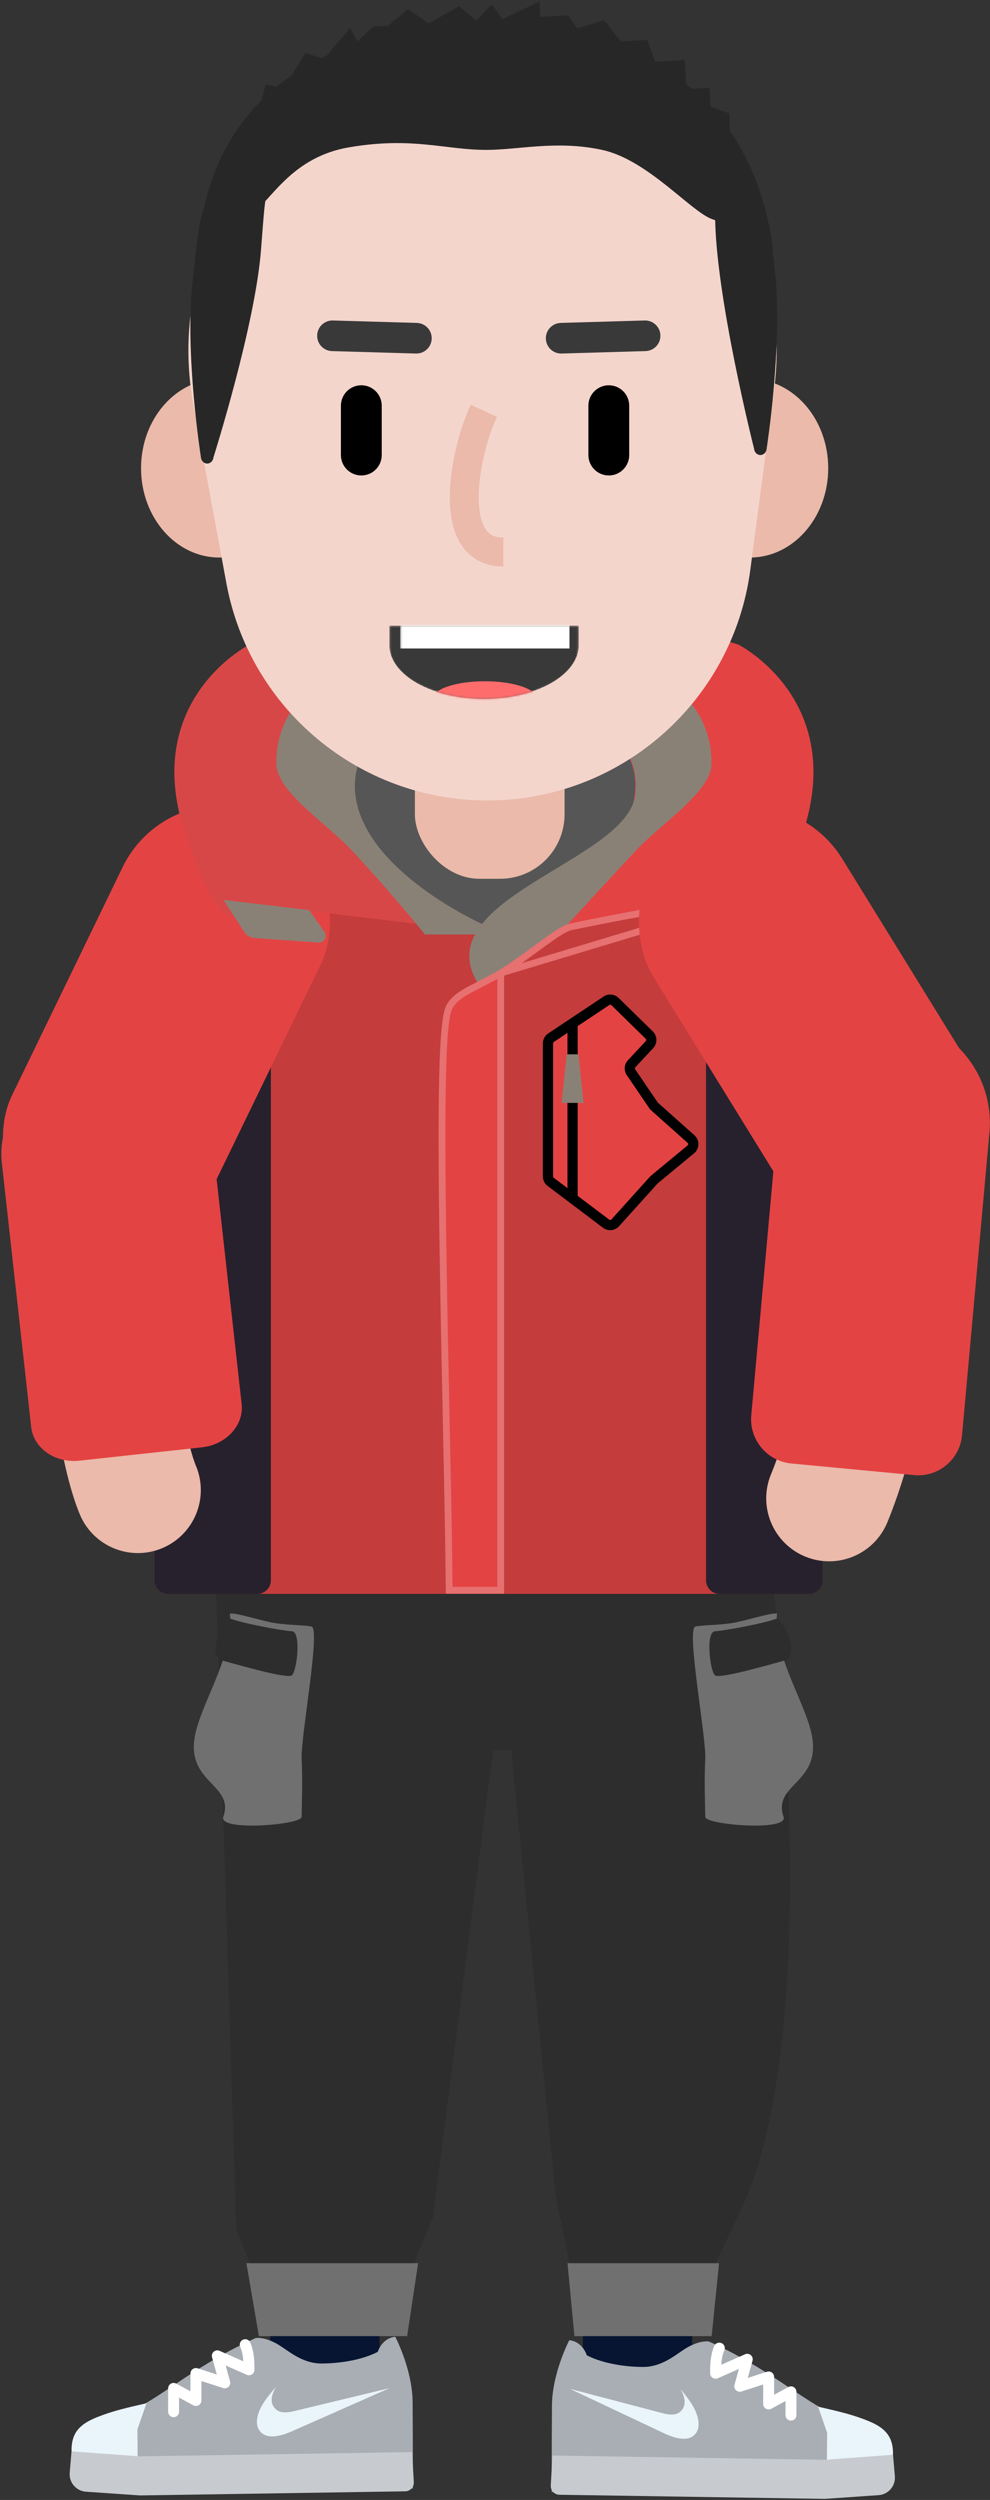 <?xml version="1.0" encoding="UTF-8"?>
<svg width="542px" height="1368px" viewBox="0 0 542 1368" version="1.1" xmlns="http://www.w3.org/2000/svg" xmlns:xlink="http://www.w3.org/1999/xlink">
    <rect x="0" y="0" width="542" height="1368" fill="#333333" stroke="none"/>
    <!-- Generator: Sketch 55.2 (78181) - https://sketchapp.com -->
    <title>gee_me_061</title>
    <desc>Created with Sketch.</desc>
    <defs>
        <path d="M0.261,0.338 C0.205,0.884 0.177,1.435 0.177,1.987 L0.177,12.308 C0.177,27.867 23.389,40.475 52.011,40.475 C80.643,40.475 103.845,27.867 103.845,12.308 L103.845,1.987 C103.845,1.435 103.817,0.884 103.761,0.338 L0.261,0.338 Z" id="path-1"></path>
    </defs>
    <g id="GEE!-ME" stroke="none" stroke-width="1" fill="none" fill-rule="evenodd">
        <g id="gee_me_061" transform="translate(-328, -116)">
            <g transform="translate(307, 116)">
                <g id="lower-limb" transform="translate(59.127, 835.174)" fill-rule="nonzero">
                    <path d="M224.132,122.868 C290.83,122.868 344.9,95.363 344.9,61.434 C344.9,27.505 290.83,1.70530257e-13 224.132,1.70530257e-13 C157.433,1.70530257e-13 103.363,27.505 103.363,61.434 C103.363,95.363 157.433,122.868 224.132,122.868 Z" id="Path" fill="#2D2D2D"></path>
                    <path d="M309.899,201.602 C325.402,201.602 337.999,214.044 338.25,229.487 L338.253,229.956 L338.253,469.396 C338.253,485.056 325.559,497.75 309.899,497.75 C294.396,497.75 281.799,485.308 281.549,469.865 L281.545,469.396 L281.545,229.956 C281.545,214.296 294.239,201.602 309.899,201.602 Z" id="Path" fill="#EBBAAA"></path>
                    <path d="M139.774,201.602 C155.277,201.602 167.874,214.044 168.125,229.487 L168.128,229.956 L168.128,487.776 C168.128,503.436 155.434,516.13 139.774,516.13 C124.271,516.13 111.674,503.688 111.424,488.245 L111.42,487.776 L111.42,229.956 C111.42,214.296 124.114,201.602 139.774,201.602 Z" id="Path" fill="#EBBAAA"></path>
                    <rect id="Rectangle" fill="#071532" x="280.972" y="409.786" width="59.859" height="61.959"></rect>
                    <rect id="Rectangle" fill="#071532" x="109.795" y="409.786" width="59.859" height="61.959"></rect>
                    <polygon id="Path" fill="#2D2D2D" points="246.316 9.451 79.341 9.451 91.238 385.376 106.482 421.116 180.942 421.116 198.857 378.556"></polygon>
                    <path d="M229.514,0 L381.465,0 C381.465,0 414.951,240.446 374.12,358.136 C368.977,372.956 351.392,407.466 351.392,407.466 L275.112,410.616 L266.138,366.526 L229.514,0 Z" id="Path" fill="#2D2D2D"></path>
                    <polygon id="Path" fill="#707070" points="96.782 403.256 190.782 403.256 184.767 443.166 103.612 443.166"></polygon>
                    <polygon id="Path" fill="#707070" points="272.57 403.256 355.533 403.256 351.486 443.166 276.358 443.166"></polygon>
                    <path d="M113.021,53.078 C106.094,52.144 90.373,46.948 87.708,47.823 C90.129,68.74 74.173,93.258 69.357,111.355 C61.51,140.835 90.59,140.252 84.129,159.032 C81.351,167.106 127.01,163.406 127.01,159.032 C127.01,154.653 127.676,139.475 127.01,127.508 C126.344,115.541 137.668,55.705 132.339,54.829 C127.01,53.953 121.681,54.245 113.021,53.078 Z" id="Path" fill="#707070"></path>
                    <path d="M121.678,57.456 C116.349,57.164 94.367,53.078 87.706,50.451 C83.043,53.078 75.049,71.175 83.709,73.51 C92.368,75.845 119.013,83.627 121.678,81.583 C124.342,79.54 127.007,57.748 121.678,57.456 Z" id="Path" fill="#2D2D2D"></path>
                    <path d="M361.971,53.078 C368.899,52.144 384.619,46.948 387.284,47.823 C384.863,68.74 400.819,93.258 405.635,111.355 C413.482,140.835 384.402,140.252 390.863,159.032 C393.641,167.106 347.982,163.406 347.982,159.032 C347.982,154.653 347.316,139.475 347.982,127.508 C348.648,115.541 337.324,55.705 342.653,54.829 C347.982,53.953 353.311,54.245 361.971,53.078 Z" id="Path" fill="#707070"></path>
                    <path d="M353.312,57.456 C358.641,57.164 380.623,53.078 387.285,50.451 C391.947,53.078 399.941,71.175 391.281,73.51 C382.622,75.845 355.977,83.627 353.312,81.583 C350.648,79.54 347.983,57.748 353.312,57.456 Z" id="Path" fill="#2D2D2D"></path>
                    <path d="M11.427,528.096 C11.239,506.496 14.18,493.366 32.951,484.536 C51.722,475.716 69.403,458.746 101.878,444.206 C101.878,444.206 106.153,443.396 113.111,447.166 C119.049,450.376 126.676,458.246 138.168,458.146 C150.647,458.036 161.768,455.396 168.677,451.766 C171.662,443.596 178.284,443.536 178.284,443.536 C178.284,443.536 187.608,461.286 187.763,479.116 C187.919,496.936 187.904,526.556 187.904,526.556 L11.427,528.096 Z" id="Path" fill="#A9AEB4"></path>
                    <path d="M94.922,445.1 C96.433,444.427 98.203,445.108 98.876,446.619 C99.62,448.294 100.156,450.128 100.521,452.121 L100.646,452.839 C101.073,455.437 101.171,457.752 101.171,461.586 C101.171,463.691 99.066,465.121 97.128,464.392 L96.967,464.326 L85.423,459.233 L87.819,467.919 C88.438,470.163 86.38,472.201 84.171,471.613 L84.013,471.566 L72.136,467.738 L72.136,478.396 C72.136,480.607 69.833,482.036 67.869,481.108 L67.715,481.03 L59.911,476.804 L59.911,484.516 C59.911,486.111 58.664,487.415 57.092,487.506 L56.916,487.511 C55.321,487.511 54.017,486.264 53.926,484.692 L53.921,484.516 L53.921,471.776 C53.921,469.565 56.224,468.136 58.188,469.064 L58.342,469.142 L66.146,473.368 L66.146,463.626 C66.146,461.654 68.011,460.238 69.889,460.726 L70.06,460.776 L80.569,464.163 L77.97,454.743 C77.313,452.361 79.65,450.279 81.915,451.144 L82.066,451.206 L95.077,456.945 L95.073,456.872 C94.998,455.67 94.876,454.614 94.684,453.505 L94.63,453.201 C94.345,451.648 93.94,450.262 93.403,449.053 C92.73,447.542 93.411,445.772 94.922,445.1 Z" id="Path" fill="#FFFFFF"></path>
                    <path d="M18.53,486.186 C24.289,484.106 30.388,482.526 42.081,479.876 L37.112,494.176 L37.254,510.476 L3.971,510.766 C2.613,510.786 0.186,508.966 1.345,501.626 C2.793,492.436 10.347,489.156 18.53,486.186 Z" id="Path" fill="#EAF4FB"></path>
                    <path d="M188.418,523.026 L187.494,506.626 L38.258,508.946 L1.047,506.216 L0.036,517.906 C-0.425,523.246 3.579,527.926 8.923,528.296 L38.445,530.336 L183.708,528.086 C186.431,528.046 188.571,525.746 188.418,523.026 Z" id="Path" fill="#C7CBCF"></path>
                    <path d="M440.396,529.976 C440.585,508.376 437.643,495.246 418.872,486.416 C400.101,477.596 382.42,460.636 349.945,446.086 C349.945,446.086 345.67,445.276 338.712,449.046 C332.774,452.256 325.147,460.136 313.655,460.036 C301.176,459.926 290.055,457.276 283.146,453.656 C280.161,445.476 273.54,445.416 273.54,445.416 C273.54,445.416 264.215,463.166 264.06,480.996 C263.904,498.826 263.92,528.436 263.92,528.436 L440.396,529.976 Z" id="Path" fill="#A9AEB4"></path>
                    <path d="M352.947,448.501 C353.618,446.989 355.387,446.308 356.899,446.979 C358.357,447.626 359.043,449.294 358.488,450.768 L358.422,450.931 C357.887,452.136 357.483,453.515 357.199,455.057 C357.005,456.108 356.875,457.097 356.79,458.187 L356.745,458.835 L369.757,453.096 C372.017,452.099 374.418,454.108 373.893,456.474 L373.853,456.633 L371.255,466.049 L381.762,462.656 C383.639,462.05 385.561,463.391 385.672,465.328 L385.677,465.506 L385.677,475.254 L393.479,471.023 C395.424,469.969 397.778,471.313 397.897,473.483 L397.902,473.656 L397.902,486.396 C397.902,488.05 396.561,489.391 394.907,489.391 C393.312,489.391 392.008,488.144 391.917,486.572 L391.912,486.396 L391.912,478.686 L384.11,482.919 C382.165,483.973 379.811,482.629 379.692,480.459 L379.687,480.286 L379.687,469.619 L367.812,473.456 C365.596,474.171 363.471,472.202 363.964,469.969 L364.004,469.809 L366.4,461.123 L354.856,466.216 C352.93,467.066 350.772,465.716 350.657,463.65 L350.652,463.476 L350.655,462.462 C350.675,458.871 350.815,456.646 351.308,453.971 C351.673,451.992 352.207,450.168 352.947,448.501 Z" id="Path" fill="#FFFFFF"></path>
                    <path d="M433.294,488.076 C427.534,485.986 421.435,484.406 409.742,481.756 L414.711,496.066 L414.569,512.366 L447.852,512.656 C449.21,512.666 451.637,510.856 450.479,503.506 C449.031,494.326 441.477,491.036 433.294,488.076 Z" id="Path" fill="#EAF4FB"></path>
                    <path d="M263.405,524.906 L264.329,508.506 L413.565,510.826 L450.776,508.096 L451.787,519.796 C452.248,525.126 448.245,529.806 442.9,530.176 L413.379,532.216 L268.115,529.966 C265.392,529.926 263.252,527.626 263.405,524.906 Z" id="Path" fill="#C7CBCF"></path>
                    <path d="M123.258,484.106 C118.862,485.296 115.329,485.106 113.341,483.546 C108.22,479.466 111.58,473.336 113.004,470.926 C110.454,473.866 107.921,476.806 105.935,480.026 C102.804,485.056 101.444,490.586 103.491,494.156 C107.161,500.586 116.153,497.696 121.891,495.156 L175.137,471.616 L123.258,484.106 Z" id="Path" fill="#EAF4FB"></path>
                    <path d="M324.238,485.226 C328.504,486.476 331.953,486.336 333.921,484.806 C338.99,480.806 335.826,474.626 334.482,472.196 C336.914,475.166 339.331,478.146 341.208,481.396 C344.169,486.466 345.393,492.016 343.331,495.556 C339.633,501.936 330.917,498.916 325.368,496.296 L273.872,472.006 L324.238,485.226 Z" id="Path" fill="#EAF4FB"></path>
                </g>
                <g id="upper-limb" transform="translate(0.733, 335.908)" fill-rule="nonzero">
                    <path d="M389.851,108.155 C389.851,145.315 343.437,175.439 286.183,175.439 C228.929,175.439 182.515,145.315 182.515,108.155 C182.515,70.995 228.929,40.87 286.183,40.87 C343.437,40.87 389.851,70.995 389.851,108.155 Z" id="Path" fill="#565656"></path>
                    <path d="M104.766,126.1 C104.766,120.977 109.817,117.382 114.657,119.062 L282.174,177.177 C285.172,178.217 287.182,181.042 287.182,184.215 L287.182,528.834 C287.182,532.948 283.847,536.283 279.732,536.283 L112.216,536.283 C108.101,536.283 104.766,532.948 104.766,528.834 L104.766,126.1 Z" id="Path" fill="#C43C3C"></path>
                    <path d="M104.766,133.513 C104.766,126.891 112.76,123.56 117.462,128.224 L166.359,176.729 C167.769,178.127 168.562,180.031 168.562,182.018 L168.562,528.834 C168.562,532.948 165.226,536.283 161.112,536.283 L112.216,536.283 C108.101,536.283 104.766,532.948 104.766,528.834 L104.766,133.513 Z" id="Path" fill="#27212D"></path>
                    <path d="M64.455,244.375 C72.414,227.091 92.878,219.531 110.162,227.49 C127.273,235.369 134.854,255.505 127.281,272.677 L127.047,273.197 C117.702,293.491 113.172,331.271 114.497,374.732 L114.539,376.05 C115.798,414.041 121.574,451.381 127.386,465.815 L127.562,466.246 C134.872,483.815 126.555,503.982 108.987,511.292 C91.418,518.602 71.25,510.285 63.94,492.716 C54.215,469.342 47.191,424.301 45.668,378.333 C43.885,324.515 49.517,276.816 64.455,244.375 Z" id="Path" fill="#EBBAAA"></path>
                    <rect id="Rectangle" fill="#E44343" transform="translate(111.419, 227.509) rotate(25.874) translate(-111.419, -227.509) " x="51.008" y="97.625" width="120.822" height="259.768" rx="60.411"></rect>
                    <path d="M145.302,437.908 C145.577,449.604 134.953,459.323 121.578,459.609 L54.117,461.048 C40.756,461.332 29.708,452.096 29.433,440.412 L26.013,295.011 C25.354,267.014 50.784,243.753 82.798,243.07 C114.778,242.388 141.223,264.496 141.881,292.464 L145.302,437.908 Z" id="Path" fill="#E44343" transform="translate(85.653, 352.054) rotate(-5) translate(-85.653, -352.054) "></path>
                    <path d="M467.604,125.584 C467.604,120.612 462.825,117.035 458.054,118.437 L257.642,177.342 C254.471,178.274 252.293,181.184 252.293,184.489 L252.293,528.834 C252.293,532.948 255.629,536.283 259.743,536.283 L460.154,536.283 C464.269,536.283 467.604,532.948 467.604,528.834 L467.604,125.584 Z" id="Path" fill="#C43C3C"></path>
                    <path d="M470.595,133.513 C470.595,126.891 462.601,123.56 457.899,128.224 L409.003,176.729 C407.592,178.127 406.799,180.031 406.799,182.018 L406.799,528.834 C406.799,532.948 410.135,536.283 414.249,536.283 L463.146,536.283 C467.26,536.283 470.595,532.948 470.595,528.834 L470.595,133.513 Z" id="Path" fill="#27212D"></path>
                    <path d="M367.734,99.121 C363.033,135.977 310.081,165.356 284.193,175.439 L424.408,158.686 C424.408,158.686 436.583,191.726 460.092,119.131 C483.601,46.536 424.408,16.753 424.408,16.753 L367.734,0 L305.183,46.536 C327.993,48.707 372.436,62.265 367.734,99.121 Z" id="Path" fill="#E44343"></path>
                    <path d="M283.332,204.346 C250.031,156.402 363.338,136.014 368.059,99.147 C372.781,62.281 328.155,48.72 305.252,46.548 L368.059,0 L368.059,28.394 C368.059,28.394 409.791,40.031 409.791,81.925 C409.791,97.314 381.951,114.887 368.059,129.869 C344.136,155.671 327.738,173.476 327.738,173.476 L283.332,204.346 Z" id="Path" fill="#898176"></path>
                    <path d="M477.015,246.114 C494.299,238.155 514.763,245.715 522.722,262.999 C538.171,296.55 540.075,341.538 532.57,393.669 L532.233,395.968 C526.626,433.563 516.006,473.235 506.024,497.227 C498.714,514.796 478.546,523.113 460.977,515.803 C443.409,508.493 435.092,488.325 442.402,470.757 C450.206,452 459.464,417.286 464.221,384.832 L464.364,383.849 C470.083,344.127 468.762,311.173 460.386,292.386 L460.13,291.821 C452.171,274.536 459.731,254.073 477.015,246.114 Z" id="Path" fill="#EBBAAA"></path>
                    <path d="M438.272,442.915 C437.996,456.29 448.621,467.403 461.995,467.73 L529.457,469.375 C542.817,469.701 553.865,459.139 554.14,445.777 L557.561,279.507 C558.219,247.491 532.789,220.891 500.776,220.11 C468.796,219.33 442.351,244.612 441.693,276.594 L438.272,442.915 Z" id="Path" fill="#E44343" transform="translate(497.92, 344.737) rotate(4) translate(-497.92, -344.737) "></path>
                    <path d="M213.608,99.121 C218.31,135.977 271.262,165.356 297.15,175.439 L156.934,158.686 C156.934,158.686 144.76,191.726 121.25,119.131 C97.741,46.536 156.934,16.753 156.934,16.753 L213.608,0 L276.159,46.536 C253.35,48.707 208.906,62.265 213.608,99.121 Z" id="Path" fill="#D84747"></path>
                    <path d="M153.918,174.004 L142.646,156.499 L189.579,162.128 L197.942,174.011 C199.749,176.578 197.765,180.092 194.634,179.871 L159.657,177.402 C157.315,177.236 155.189,175.977 153.918,174.004 Z" id="Path" fill="#898176"></path>
                    <path d="M297.15,175.439 C271.159,165.356 219.621,136.442 214.901,99.586 C210.18,62.73 253.177,48.707 276.076,46.536 L213.277,0 L213.277,28.387 C213.277,28.387 171.552,40.021 171.552,81.902 C171.552,97.288 199.388,114.856 213.277,129.834 C237.197,155.628 252.896,175.439 252.896,175.439 L297.15,175.439 Z" id="Path" fill="#898176"></path>
                    <path d="M266.17,534.29 C265.334,434.749 257.809,231.6 266.17,215.328 C270.324,207.246 281.17,204.492 294.393,196.568 L294.393,534.29 L266.17,534.29 Z" id="Path" fill="#E44343"></path>
                    <path d="M331.465,169.626 L335.519,168.784 C376.827,160.262 415.331,154.02 423.07,156.061 L423.301,156.127 L429.1,157.936 L296.255,197.952 L296.255,536.152 L264.323,536.152 L264.235,526.537 C264.084,511.915 263.846,497.644 263.278,469.34 L261.885,401.456 L261.672,390.687 C259.466,276.522 259.842,223.567 264.513,214.477 C266.567,210.481 269.925,207.624 275.719,204.403 L276.214,204.131 C276.612,203.937 288.556,197.835 293.076,195.183 L293.435,194.97 L293.978,194.643 C296.341,193.206 298.867,191.54 301.689,189.573 L303.001,188.652 C304.038,187.919 305.122,187.142 306.314,186.278 L315.589,179.526 C324.98,172.725 326.982,171.523 330.852,169.884 L331.465,169.626 Z M292.53,532.427 L292.53,199.769 L290.564,200.84 C287.68,202.395 284.343,204.138 281.831,205.436 L277.99,207.404 L277.53,207.658 L276.636,208.164 C272.284,210.672 269.709,212.876 268.129,215.622 L267.974,215.899 L267.826,216.179 C263.574,224.455 263.239,280.267 265.469,394.325 L267.289,483.836 C267.673,503.778 267.852,515.592 267.975,528.02 L268.016,532.427 L292.53,532.427 Z M305.914,191.152 L409.695,159.89 L408.174,160.05 C391.861,161.817 364.244,166.667 336.223,172.443 L332.572,173.2 L331.94,173.47 C328.668,174.887 326.51,176.224 318.084,182.319 L307.987,189.665 L305.914,191.152 Z" id="Shape" fill="#E77070"></path>
                    <rect id="Rectangle" fill="#E44343" transform="translate(465.231, 223.912) scale(-1, 1) rotate(31.689) translate(-465.231, -223.912) " x="404.267" y="95.092" width="121.929" height="257.64" rx="60.964"></rect>
                    <path d="M320.267,307.837 L320.267,235.035 C320.267,233.789 320.89,232.625 321.928,231.934 L352.306,211.716 C353.771,210.741 355.718,210.924 356.976,212.154 L375.717,230.498 C377.162,231.912 377.215,234.22 375.837,235.699 L366.061,246.193 C364.875,247.466 364.729,249.391 365.709,250.83 L378.057,268.945 C378.228,269.196 378.429,269.425 378.656,269.627 L398.572,287.387 C400.275,288.906 400.225,291.585 398.466,293.038 L378.525,309.519 C378.385,309.635 378.253,309.761 378.131,309.896 L357.104,333.221 C355.811,334.655 353.636,334.863 352.094,333.701 L321.748,310.811 C320.815,310.107 320.267,309.006 320.267,307.837 Z" id="Path" fill="#E44343"></path>
                    <path d="M350.758,209.391 L320.38,229.609 C318.564,230.818 317.473,232.854 317.473,235.035 L317.473,307.837 C317.473,309.883 318.432,311.809 320.065,313.041 L350.411,335.932 C353.111,337.966 356.916,337.601 359.178,335.092 L380.206,311.767 C380.234,311.735 380.269,311.702 380.307,311.67 L400.245,295.192 C403.323,292.649 403.411,287.961 400.431,285.302 L380.515,267.542 C380.457,267.491 380.408,267.435 380.365,267.372 L368.017,249.257 C367.772,248.897 367.808,248.415 368.105,248.098 L377.881,237.603 C380.292,235.015 380.199,230.976 377.67,228.502 L358.929,210.157 C356.727,208.005 353.321,207.685 350.758,209.391 Z M354.933,214.074 L355.021,214.151 L373.762,232.495 C374.124,232.848 374.137,233.425 373.793,233.795 L364.017,244.289 C361.941,246.517 361.685,249.885 363.4,252.403 L375.748,270.519 C376.048,270.958 376.401,271.36 376.798,271.714 L396.712,289.472 C397.138,289.852 397.126,290.522 396.686,290.884 L376.745,307.366 C376.499,307.57 376.27,307.789 376.058,308.023 L355.029,331.351 C354.706,331.709 354.161,331.761 353.775,331.47 L323.43,308.581 C323.197,308.405 323.06,308.13 323.06,307.837 L323.06,235.035 C323.06,234.724 323.216,234.433 323.476,234.26 L353.853,214.042 C354.187,213.82 354.62,213.838 354.933,214.074 Z" id="Path-Copy" fill="#000000"></path>
                    <polygon id="Path" fill="#000000" points="336.524 224.161 336.524 320.234 330.937 320.234 330.937 224.161"></polygon>
                    <polygon id="Path" fill="#898176" points="330.502 241.026 336.952 241.026 339.716 267.599 327.738 267.599"></polygon>
                </g>
                <g id="hand" transform="translate(98.221, 0.826)">
                    <rect id="Rectangle" fill="#EBBAAA" fill-rule="nonzero" x="149.923" y="369.233" width="81.946" height="110.813" rx="35.303"></rect>
                    <path d="M42.835,304.265 C19.178,304.265 0,282.377 0,255.377 C0,228.376 19.178,206.488 42.835,206.488 C66.493,206.488 85.671,228.376 85.671,255.377 C85.671,282.377 66.493,304.265 42.835,304.265 Z" id="Path" fill="#EBBAAA" fill-rule="nonzero"></path>
                    <path d="M333.372,304.265 C309.715,304.265 290.537,282.377 290.537,255.377 C290.537,228.376 309.715,206.488 333.372,206.488 C357.03,206.488 376.208,228.376 376.208,255.377 C376.208,282.377 357.03,304.265 333.372,304.265 Z" id="Path" fill="#EBBAAA" fill-rule="nonzero"></path>
                    <path d="M28.648,220.537 C10.357,121.574 86.327,30.276 186.966,30.276 C284.254,30.276 359.315,115.897 346.582,212.348 L333.562,310.97 C324.024,383.215 262.432,437.211 189.56,437.211 C119.521,437.211 59.457,387.23 46.727,318.358 L28.648,220.537 Z" id="Path" fill="#F4D5CC" fill-rule="nonzero"></path>
                    <path d="M28.215,153.475 C32.594,114.345 30.479,119.307 49.501,77.497 C68.522,35.687 101.01,65.22 84.207,83.229 C67.403,101.238 68.91,94.745 65.65,136.183 C62.391,177.621 39.659,249.413 39.659,249.413 C39.49,251.357 37.997,252.834 36.216,252.834 C34.355,252.834 32.832,251.237 32.753,249.217 C32.753,249.217 23.837,192.604 28.215,153.475 Z" id="Path" fill="#272727" fill-rule="nonzero"></path>
                    <path d="M347.058,147.876 C342.679,108.376 344.794,126.707 325.772,84.5 C306.75,42.294 289.947,59.305 306.75,77.485 C323.554,95.665 314.278,72.861 314.278,116.627 C314.278,160.394 335.614,244.723 335.614,244.723 C335.783,246.686 337.276,248.177 339.057,248.177 C340.918,248.177 342.441,246.565 342.52,244.526 C342.52,244.526 351.436,187.376 347.058,147.876 Z" id="Path" fill="#272727" fill-rule="nonzero"></path>
                    <path d="M105.036,174.543 L150.987,175.875 C155.613,176.009 159.255,179.868 159.121,184.495 C158.99,189.037 155.267,192.631 150.753,192.633 L150.501,192.629 L104.55,191.297 C99.923,191.163 96.282,187.304 96.416,182.677 C96.547,178.135 100.27,174.541 104.784,174.539 L105.036,174.543 Z" id="Path" fill="#393939" fill-rule="nonzero"></path>
                    <path d="M275.71,174.543 C280.337,174.409 284.196,178.051 284.33,182.677 C284.462,187.22 280.954,191.023 276.447,191.286 L276.196,191.297 L230.245,192.629 C225.618,192.763 221.759,189.122 221.625,184.495 C221.493,179.952 225.001,176.149 229.508,175.886 L229.759,175.875 L275.71,174.543 Z" id="Path" fill="#393939" fill-rule="nonzero"></path>
                    <path d="M180.454,220.647 L194.826,227.285 C189.201,239.463 184.846,257.536 184.846,271.306 C184.846,278.744 186.076,284.587 188.356,288.29 C190.397,291.604 193.278,293.253 197.965,293.337 L198.349,293.341 L198.349,309.171 C187.968,309.171 179.869,304.699 174.876,296.591 C170.824,290.009 169.016,281.419 169.016,271.306 C169.016,255.401 173.745,235.505 180.123,221.373 L180.454,220.647 Z" id="Path" fill="#EBBAAA" fill-rule="nonzero"></path>
                    <path d="M256.084,209.998 C262.157,209.998 267.099,214.843 267.255,220.879 L267.258,221.172 L267.258,248.177 C267.258,254.348 262.255,259.351 256.084,259.351 C250.01,259.351 245.069,254.506 244.913,248.47 L244.91,248.177 L244.91,221.172 C244.91,215.001 249.912,209.998 256.084,209.998 Z" id="Path" fill="#000000" fill-rule="nonzero"></path>
                    <path d="M189.45,12.087 L189.449,12.087 C189.38,12.087 189.311,12.087 189.241,12.087 C189.172,12.087 189.102,12.087 189.033,12.087 L189.032,12.087 C144.747,12.203 40.044,23.507 31.001,135.826 C42.775,125.169 40.366,125.978 56.518,119.023 C69.512,113.429 79.186,85.715 113.914,79.784 C148.642,73.854 166.27,81.196 189.032,81.196 C206.789,81.196 227.57,75.831 252.432,81.196 C277.294,86.562 300.964,114.872 312.48,119.023 C335.939,127.481 323.13,123.22 346.058,135.826 C331.044,24.438 233.733,12.203 189.45,12.087 Z" id="Path" fill="#272727"></path>
                    <polygon id="Path" fill="#272727" fill-rule="nonzero" points="68.145 45.457 60.13 77.727 181.852 54.806 323.041 88.115 321.966 61.201 311.824 57.56 311.18 47.248 298.606 47.983 297.611 32.046 281.445 32.991 277.091 21.014 262.722 21.854 253.429 10.166 238.844 14.782 233.885 7.545 218.617 8.437 218.09 0 197.961 9.644 192.045 1.522 183.591 10.484 174.083 2.572 157.546 12.006 146.242 4.199 135.093 13.318 127.011 13.791 118.498 21.815 114.437 14.525 100.165 31.354 90.051 28.182 78.17 47.223"></polygon>
                    <path d="M120.594,209.998 C126.667,209.998 131.609,214.843 131.765,220.879 L131.768,221.172 L131.768,248.177 C131.768,254.348 126.765,259.351 120.594,259.351 C114.52,259.351 109.579,254.506 109.423,248.47 L109.419,248.177 L109.419,221.172 C109.419,215.001 114.422,209.998 120.594,209.998 Z" id="Path" fill="#000000" fill-rule="nonzero"></path>
                    <g id="Clipped" transform="translate(135.779, 341.174)">
                        <mask id="mask-2" fill="white">
                            <use xlink:href="#path-1"></use>
                        </mask>
                        <g id="Path"></g>
                        <path d="M0.177,0.349 L0.177,10.945 C0.177,27.257 23.389,40.475 52.011,40.475 C80.643,40.475 103.845,27.257 103.845,10.945 L103.845,0.349 L0.177,0.349 Z" id="Path" fill="#393939" mask="url(#mask-2)"></path>
                        <path d="M52.421,49.729 C68.111,49.729 80.83,45.49 80.83,40.26 C80.83,35.03 68.111,30.79 52.421,30.79 C36.731,30.79 24.012,35.03 24.012,40.26 C24.012,45.49 36.731,49.729 52.421,49.729 Z" id="Path" fill="#FF6C6C" fill-rule="nonzero" mask="url(#mask-2)"></path>
                        <rect id="Rectangle" fill="#FFFFFF" fill-rule="nonzero" mask="url(#mask-2)" x="6.067" y="-0.11" width="92.703" height="12.959"></rect>
                    </g>
                </g>
            </g>
        </g>
    </g>
</svg>